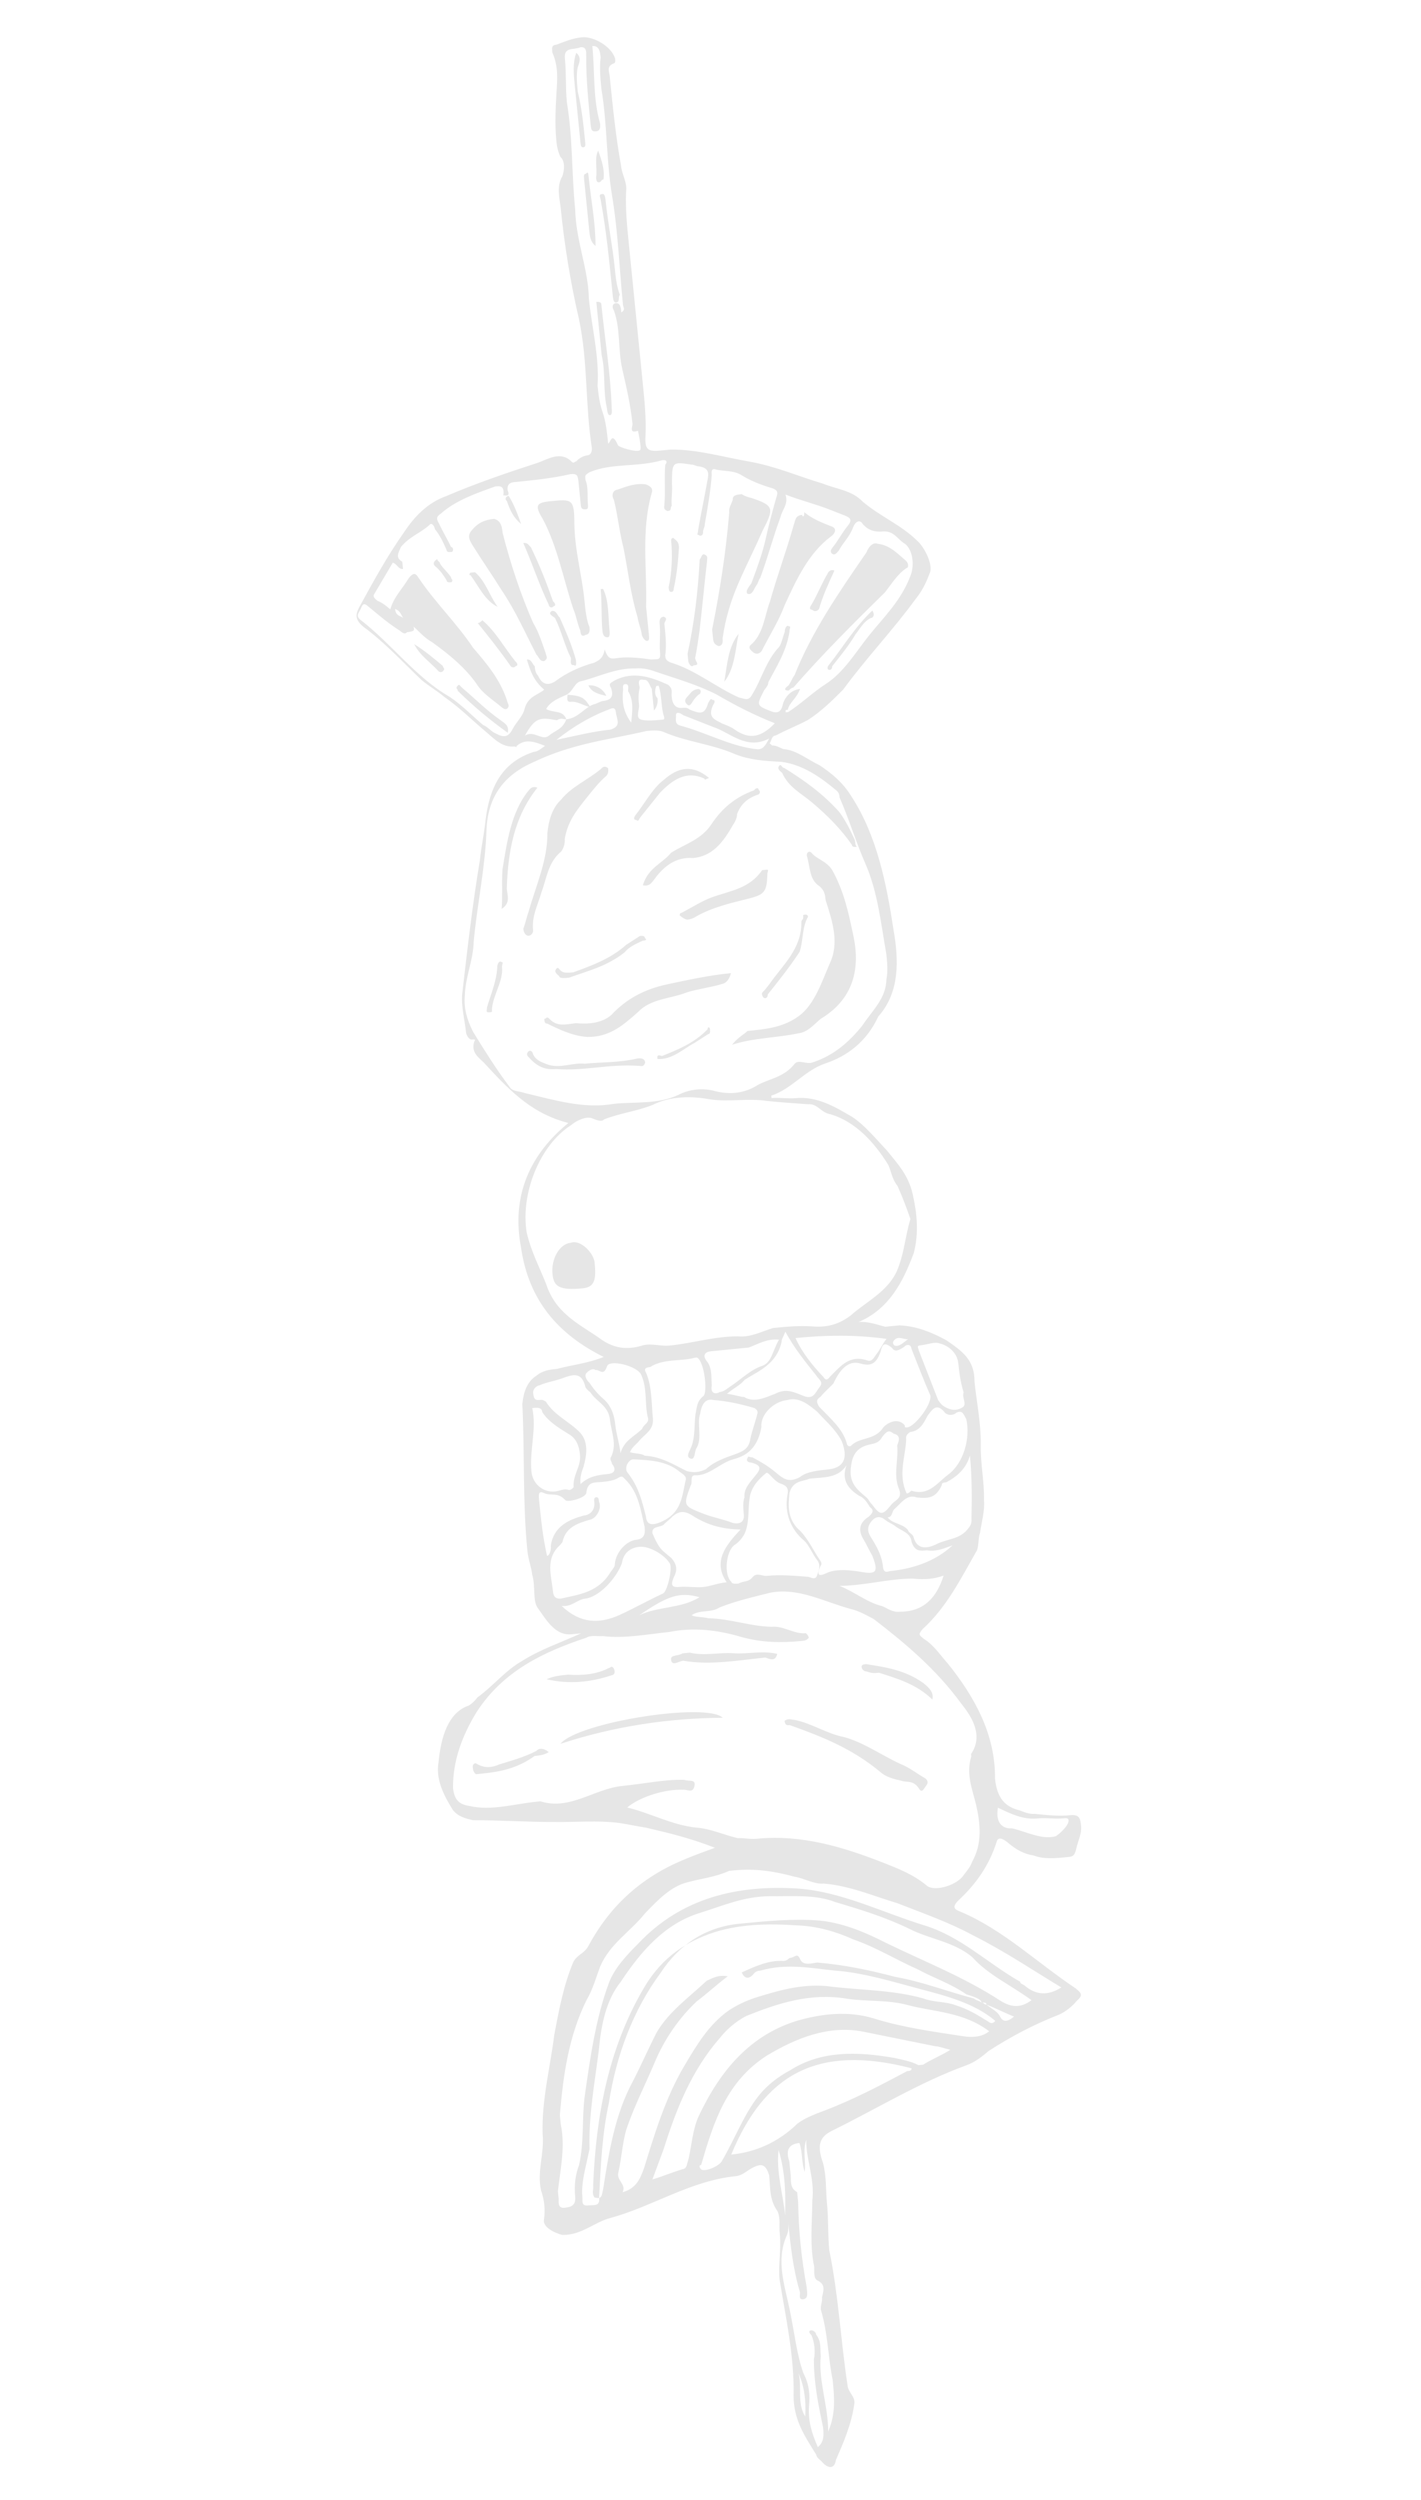 <svg width="108" height="190" viewBox="0 0 108 190" fill="none" xmlns="http://www.w3.org/2000/svg">
<g opacity="0.1">
<path d="M65.251 100.472C67.517 99.504 68.593 97.538 69.453 95.221C69.845 93.694 69.698 92.221 69.371 90.764C69.044 89.308 68.232 88.458 67.401 87.424C66.589 86.574 65.759 85.54 64.785 84.892C63.433 84.095 62.081 83.298 60.461 83.457C59.921 83.511 59.182 83.397 58.642 83.451L58.624 83.266C60.207 82.738 61.158 81.342 62.742 80.814C64.325 80.286 65.853 79.206 66.749 77.257C68.383 75.422 68.324 73.009 67.905 70.632C67.375 67.15 66.647 63.501 64.714 60.529C64.064 59.477 63.27 58.811 62.297 58.163C61.341 57.699 60.548 57.033 59.629 56.938C59.449 56.955 59.052 56.623 58.692 56.658L58.494 56.492C58.656 56.289 58.619 55.921 58.979 55.886C59.842 55.428 60.544 55.173 61.407 54.716C62.432 54.057 63.258 53.231 64.085 52.406C65.844 50 67.82 47.945 69.579 45.54C70.064 44.934 70.369 44.346 70.655 43.573C70.96 42.985 70.273 41.565 69.678 41.065C68.469 39.882 66.955 39.287 65.566 38.122C64.754 37.272 63.656 37.194 62.52 36.748C60.647 36.188 58.935 35.427 56.899 35.07C54.864 34.712 52.99 34.153 50.992 34.164C50.812 34.181 50.452 34.217 50.272 34.235C49.192 34.341 48.993 34.175 49.063 33.051C49.114 31.744 48.985 30.455 48.856 29.165C48.507 25.665 48.157 22.165 47.789 18.481C47.66 17.192 47.531 15.902 47.583 14.595C47.689 13.84 47.274 13.323 47.2 12.586C46.799 10.393 46.56 7.999 46.339 5.788C46.303 5.42 46.086 5.069 46.607 4.832C46.787 4.814 46.769 4.63 46.751 4.445C46.478 3.542 45.126 2.745 44.226 2.834C43.506 2.905 42.985 3.142 42.283 3.397C41.923 3.433 41.941 3.617 41.978 3.986C42.449 5.055 42.361 5.994 42.291 7.117C42.221 8.24 42.17 9.547 42.281 10.653C42.318 11.021 42.354 11.389 42.59 11.924C42.986 12.257 42.88 13.012 42.737 13.398C42.27 14.188 42.542 15.091 42.616 15.828C42.892 18.592 43.367 21.521 44.002 24.249C44.694 27.529 44.467 30.714 44.978 34.012C45.015 34.381 44.853 34.583 44.673 34.6C44.313 34.636 43.971 34.855 43.81 35.057C43.63 35.075 43.648 35.259 43.45 35.093C42.638 34.243 41.613 34.902 40.911 35.157C38.446 35.958 36.161 36.741 33.895 37.709C32.492 38.219 31.504 39.247 30.714 40.441C29.44 42.24 28.364 44.207 27.288 46.173C26.983 46.761 27.02 47.13 27.615 47.629C29.184 48.777 30.609 50.31 32.017 51.66C32.612 52.159 33.189 52.474 33.784 52.974C34.956 53.789 35.768 54.639 36.959 55.638C37.554 56.137 38.167 56.821 39.067 56.732C39.247 56.714 39.266 56.898 39.247 56.714C39.912 56.09 40.669 56.388 41.426 56.685C41.084 56.905 40.923 57.107 40.563 57.142C38.098 57.944 37.202 59.892 36.901 62.34C36.813 63.279 36.563 64.42 36.475 65.359C35.907 68.763 35.518 72.15 35.129 75.537C35.041 76.475 35.331 77.563 35.423 78.484C35.442 78.668 35.659 79.019 35.839 79.001C36.019 78.983 36.199 78.966 36.037 79.168C35.769 80.124 36.526 80.422 36.941 80.939C38.98 83.156 40.586 84.672 43.198 85.345C40.341 87.673 38.835 90.798 39.6 94.815C40.185 98.85 42.441 101.418 45.883 103.125C44.66 103.617 43.4 103.742 42.339 104.032C41.798 104.085 41.258 104.139 40.755 104.56C40.072 105 39.786 105.772 39.698 106.711C39.886 110.413 39.714 114.15 40.082 117.835C40.155 118.571 40.391 119.106 40.446 119.659C40.718 120.562 40.468 121.703 40.883 122.22C41.515 123.088 42.184 124.324 43.444 124.2C43.624 124.182 43.804 124.165 44.164 124.129C42.599 124.841 41.016 125.37 39.65 126.248C38.445 126.925 37.475 128.137 36.289 128.998C36.127 129.2 35.966 129.402 35.624 129.621C34.041 130.15 33.505 132.063 33.329 133.94C33.097 135.265 33.766 136.501 34.417 137.554C34.832 138.071 35.391 138.202 35.949 138.333C37.947 138.322 40.144 138.477 42.143 138.466C43.781 138.491 45.401 138.331 47.058 138.54C47.797 138.653 48.355 138.784 49.093 138.897C50.769 139.29 52.444 139.683 54.336 140.427C52.933 140.937 51.53 141.448 50.325 142.125C47.915 143.478 46.101 145.331 44.72 147.886C44.415 148.474 43.875 148.527 43.57 149.115C42.836 150.862 42.48 152.757 42.124 154.653C41.823 157.1 41.162 159.584 41.24 162.181C41.387 163.654 40.796 165.015 41.123 166.471C41.377 167.19 41.45 167.927 41.344 168.681C41.219 169.252 42.174 169.716 42.733 169.847C44.191 169.889 45.179 168.861 46.421 168.553C49.606 167.681 52.5 165.722 55.921 165.384C56.461 165.331 56.784 164.927 57.305 164.69C57.827 164.452 58.187 164.417 58.459 165.32C58.551 166.241 58.463 167.18 59.095 168.048C59.33 168.583 59.206 169.153 59.261 169.706C59.39 170.995 59.14 172.136 59.25 173.241C59.725 176.171 60.379 179.083 60.314 182.066C60.318 183.926 61.167 185.144 62.034 186.547C62.052 186.731 62.251 186.898 62.449 187.064C62.864 187.581 63.423 187.712 63.529 186.958C64.12 185.597 64.712 184.237 64.924 182.728C65.049 182.157 64.472 181.842 64.417 181.289C63.888 177.807 63.736 174.474 63.027 171.009C62.916 169.904 62.967 168.597 62.857 167.491C62.746 166.386 62.834 165.447 62.544 164.36C62.037 162.921 62.342 162.333 63.385 161.858C66.676 160.232 69.931 158.237 73.439 156.961C74.141 156.706 74.644 156.284 75.147 155.863C76.855 154.764 78.582 153.85 80.507 153.102C81.028 152.865 81.531 152.443 81.855 152.039C82.358 151.617 82.159 151.451 81.763 151.118C78.841 149.173 76.225 146.641 73 145.285C72.621 145.136 72.243 144.987 72.908 144.364C74.237 143.116 75.189 141.72 75.743 139.992C75.868 139.421 76.463 139.921 76.661 140.087C77.257 140.586 77.833 140.902 78.572 141.015C79.329 141.312 80.229 141.224 81.129 141.135C81.489 141.099 81.669 141.082 81.794 140.511C81.918 139.941 82.223 139.353 82.168 138.8C82.113 138.248 82.076 137.879 81.356 137.95C80.456 138.039 79.537 137.943 78.619 137.848C78.259 137.883 77.881 137.735 77.502 137.586C76.385 137.324 75.772 136.64 75.624 135.167C75.653 131.815 74.099 128.992 72.023 126.406C71.409 125.723 70.975 125.021 70.2 124.54C69.803 124.207 69.803 124.207 70.126 123.803C71.959 122.134 73.017 119.983 74.255 117.815C74.398 117.429 74.343 116.876 74.486 116.49C74.592 115.735 74.86 114.779 74.787 114.042C74.819 112.551 74.51 111.279 74.543 109.787C74.558 108.112 74.212 106.472 74.065 104.998C74.079 103.322 73.106 102.674 71.933 101.86C70.78 101.229 69.645 100.783 68.366 100.723C68.006 100.758 67.646 100.794 67.286 100.829C66.728 100.698 65.971 100.401 65.251 100.472ZM74.599 152.196C74.4 152.03 74.221 152.047 74.022 151.881C71.968 151.339 70.076 150.595 68.041 150.238C65.987 149.696 64.132 149.321 62.115 149.148C61.755 149.183 61.053 149.438 60.818 148.904C60.583 148.369 60.44 148.755 60.08 148.79C59.9 148.808 59.918 148.992 59.558 149.028C58.46 148.95 57.416 149.425 56.373 149.9C56.608 150.435 56.968 150.399 57.292 149.995C57.453 149.793 57.633 149.775 57.813 149.758C59.757 149.194 61.612 149.569 63.449 149.76C65.646 149.916 67.898 150.624 69.951 151.166C72.005 151.708 74.059 152.249 75.646 153.581C75.485 153.783 75.305 153.801 75.106 153.634C74.331 153.153 73.556 152.671 72.619 152.391C71.862 152.094 70.962 152.182 70.205 151.885C67.773 151.194 65.234 151.259 62.839 150.937C60.822 150.763 59.059 151.309 57.296 151.855C56.594 152.11 56.072 152.348 55.389 152.787C53.861 153.868 52.928 155.448 51.995 157.028C50.596 159.398 49.774 162.084 48.951 164.769C48.665 165.541 48.379 166.314 47.317 166.604C47.622 166.016 46.865 165.719 46.99 165.148C47.239 164.008 47.309 162.885 47.577 161.928C48.131 160.199 49.046 158.435 49.78 156.688C50.515 154.942 51.627 153.344 52.957 152.097C53.802 151.455 54.467 150.832 55.312 150.19C54.573 150.077 54.231 150.297 53.71 150.534C52.38 151.781 50.852 152.862 49.919 154.442C49.31 155.619 48.718 156.979 48.109 158.155C46.728 160.71 46.284 163.544 45.84 166.378C45.715 166.948 45.734 167.133 45.175 167.002C44.958 166.651 45.12 166.449 45.083 166.08C45.288 160.852 46.231 155.736 48.868 151.197C50.106 149.029 51.795 147.746 53.9 146.981C56.005 146.215 58.364 146.169 60.561 146.325C62.019 146.367 63.514 146.778 64.848 147.39C66.542 147.967 68.092 148.931 69.804 149.692C70.958 150.323 72.273 150.751 73.445 151.566C74.382 151.845 74.581 152.012 74.599 152.196C74.779 152.178 74.959 152.161 74.977 152.345C75.734 152.642 76.311 152.957 77.068 153.255C76.565 153.676 76.205 153.712 75.969 153.177C75.753 152.826 75.374 152.678 74.977 152.345C74.797 152.362 74.779 152.178 74.599 152.196ZM71.72 119.739C71.72 119.739 71.9 119.721 71.72 119.739C71.9 119.721 71.9 119.721 71.72 119.739C71.166 121.468 70.178 122.495 68.359 122.489C67.819 122.542 67.422 122.209 67.044 122.06C65.927 121.798 64.935 120.966 63.8 120.52C65.618 120.526 67.561 119.963 69.38 119.97C70.298 120.065 71.019 119.994 71.72 119.739ZM43.042 54.666C42.756 55.438 42.216 55.491 41.712 55.913C41.209 56.335 40.577 55.467 39.894 55.906C40.665 54.528 41.025 54.493 42.322 54.737C42.664 54.517 42.862 54.684 43.042 54.666C42.788 53.947 42.087 54.202 41.51 53.887C41.815 53.299 42.516 53.044 43.038 52.806C43.56 52.569 43.666 51.814 44.206 51.761C45.448 51.452 46.833 50.758 48.291 50.8C48.831 50.747 49.389 50.878 49.768 51.027C51.462 51.604 52.957 52.014 54.489 52.794C55.841 53.59 57.373 54.37 58.887 54.965C57.899 55.992 57.017 56.265 55.845 55.45C55.647 55.284 55.268 55.135 54.89 54.986C54.313 54.671 53.755 54.54 54.203 53.566C54.364 53.364 54.346 53.18 54.166 53.197C53.967 53.031 53.986 53.215 53.824 53.417C53.556 54.374 53.178 54.225 52.421 53.928C52.222 53.761 52.042 53.779 51.862 53.797C51.322 53.85 51.106 53.499 51.05 52.947C51.014 52.578 51.175 52.376 50.778 52.043C49.445 51.431 48.129 51.002 46.745 51.697C46.403 51.916 46.223 51.934 46.44 52.285C46.693 53.004 46.352 53.224 45.812 53.277C45.632 53.294 45.29 53.514 45.11 53.532C44.408 53.787 43.942 54.577 43.042 54.666ZM31.432 47.625C31.829 47.958 32.244 48.475 32.821 48.79C34.191 49.771 35.382 50.77 36.23 51.989C36.664 52.69 37.439 53.172 38.035 53.671C38.233 53.838 38.431 54.004 38.593 53.802C38.755 53.6 38.556 53.434 38.538 53.25C38.012 51.627 36.983 50.426 35.954 49.225C34.672 47.306 33.066 45.79 31.784 43.87C31.567 43.519 31.387 43.537 31.064 43.941C30.597 44.731 29.933 45.354 29.664 46.311C29.268 45.978 29.069 45.812 28.691 45.663C28.492 45.496 28.294 45.33 28.456 45.128C28.922 44.338 29.388 43.548 29.855 42.758C30.233 42.906 30.27 43.275 30.63 43.239C30.612 43.055 30.593 42.871 30.575 42.687C29.998 42.371 30.321 41.968 30.464 41.581C31.111 40.774 31.992 40.501 32.657 39.877C32.819 39.675 33.036 40.026 33.054 40.21C33.469 40.727 33.705 41.262 33.94 41.797C33.958 41.981 34.138 41.964 34.318 41.946C34.498 41.928 34.461 41.56 34.281 41.577C34.046 41.042 33.613 40.341 33.377 39.806C33.161 39.456 33.142 39.271 33.484 39.052C34.652 38.006 36.235 37.478 37.638 36.968C37.998 36.932 38.358 36.897 38.252 37.651C38.432 37.634 38.81 37.782 38.575 37.248C38.538 36.879 38.7 36.677 39.06 36.642C40.5 36.5 41.94 36.358 43.362 36.032C43.902 35.978 43.92 36.163 43.975 36.715C44.031 37.268 44.086 37.821 44.141 38.373C44.16 38.557 44.178 38.742 44.538 38.706C44.718 38.688 44.7 38.504 44.681 38.32C44.626 37.767 44.732 37.013 44.497 36.478C44.46 36.109 44.46 36.109 44.802 35.89C46.547 35.16 48.402 35.535 50.345 34.971C50.705 34.936 50.724 35.12 50.562 35.322C50.474 36.261 50.585 37.366 50.497 38.305C50.515 38.489 50.353 38.691 50.732 38.84C51.092 38.804 50.893 38.638 51.055 38.436C51 37.883 51.125 37.313 51.069 36.76C51.084 35.085 51.084 35.085 52.561 35.311C52.741 35.293 52.939 35.46 53.119 35.442C53.858 35.555 53.894 35.924 53.77 36.494C53.538 37.819 53.289 38.96 53.058 40.285C53.076 40.469 52.914 40.671 53.094 40.653C53.293 40.82 53.454 40.618 53.436 40.434C53.418 40.249 53.579 40.047 53.561 39.863C53.792 38.538 54.023 37.213 54.093 36.09C54.074 35.906 54.038 35.538 54.416 35.686C54.974 35.817 55.694 35.746 56.271 36.062C57.047 36.543 57.803 36.841 58.74 37.12C59.119 37.269 59.137 37.453 58.994 37.84C58.726 38.796 58.458 39.753 58.208 40.893C57.959 42.034 57.529 43.193 57.099 44.351C56.938 44.553 56.615 44.957 56.813 45.123C57.191 45.272 57.316 44.702 57.478 44.5C57.639 44.298 57.621 44.114 57.783 43.912C58.355 42.367 58.748 40.84 59.321 39.295C59.446 38.725 59.949 38.303 59.696 37.584C60.831 38.031 61.948 38.293 63.083 38.739C63.461 38.888 63.84 39.036 64.218 39.185C64.597 39.334 64.795 39.5 64.472 39.904C63.987 40.51 63.682 41.098 63.359 41.502C63.197 41.704 63.036 41.906 63.234 42.072C63.432 42.239 63.594 42.037 63.756 41.835C64.061 41.247 64.564 40.825 64.85 40.053C64.993 39.667 65.335 39.447 65.552 39.798C65.967 40.315 66.525 40.446 67.066 40.393C67.966 40.304 68.219 41.023 68.796 41.338C69.391 41.838 69.502 42.943 69.215 43.715C68.499 45.646 67.169 46.893 66.038 48.307C65.069 49.519 64.136 51.099 62.769 51.977C61.745 52.637 60.918 53.462 59.893 54.121L59.713 54.139C59.695 53.955 59.695 53.955 59.875 53.937C60 53.367 60.521 53.129 60.808 52.357C60.088 52.428 59.603 53.034 59.478 53.604C59.353 54.175 58.993 54.21 58.615 54.061C57.48 53.615 57.48 53.615 58.089 52.439C58.251 52.237 58.412 52.035 58.394 51.851C59.004 50.674 59.793 49.48 60.006 47.971C59.988 47.787 60.149 47.585 59.969 47.603C59.771 47.436 59.628 47.822 59.646 48.007C59.503 48.393 59.378 48.963 59.216 49.165C58.228 50.193 57.836 51.72 57.208 52.712C56.903 53.3 56.704 53.133 56.146 53.002C54.434 52.241 52.846 50.909 50.973 50.35C50.594 50.201 50.576 50.017 50.557 49.833C50.664 49.078 50.59 48.341 50.498 47.42C50.48 47.236 50.822 47.016 50.443 46.867C50.083 46.903 50.12 47.271 50.138 47.456C50.212 48.192 50.105 48.947 50.161 49.5C50.234 50.236 50.036 50.07 49.496 50.123C48.757 50.01 47.839 49.914 47.119 49.986C46.579 50.039 46.237 50.258 45.965 49.355C45.84 49.925 45.679 50.127 45.157 50.365C44.096 50.656 43.052 51.13 42.208 51.772C41.524 52.211 41.127 51.878 40.892 51.343C40.694 51.177 40.657 50.808 40.639 50.624C40.44 50.458 40.403 50.089 40.043 50.125C40.315 51.028 40.569 51.747 41.363 52.413C40.859 52.835 40.139 52.906 39.871 53.862C39.747 54.433 39.243 54.854 38.939 55.442C38.634 56.031 38.274 56.066 37.697 55.751C37.319 55.602 37.102 55.251 36.723 55.103C35.93 54.437 35.118 53.587 34.144 52.938C31.638 51.511 29.742 48.908 27.38 47.094C26.983 46.761 27.324 46.542 27.468 46.155C27.611 45.769 27.809 45.936 28.008 46.102C28.801 46.768 29.595 47.434 30.37 47.916C30.569 48.082 30.767 48.249 30.928 48.047C31.649 47.976 31.45 47.809 31.432 47.625C31.432 47.625 31.252 47.643 31.432 47.625C31.413 47.441 31.432 47.625 31.432 47.625ZM49.13 55.554C49.489 55.519 50.03 55.465 50.408 55.614C52.12 56.376 54.137 56.549 55.849 57.31C56.984 57.756 58.083 57.834 59.361 57.894C61.018 58.103 62.389 59.084 63.579 60.083C63.778 60.249 63.796 60.434 63.814 60.618C64.52 62.222 65.064 64.029 65.77 65.634C66.71 67.773 66.95 70.168 67.369 72.545C67.424 73.098 67.498 73.835 67.373 74.405C67.34 75.897 66.334 76.74 65.544 77.934C64.575 79.145 63.407 80.191 61.823 80.719C61.302 80.956 60.706 80.457 60.383 80.861C59.575 81.871 58.495 81.977 57.632 82.434C56.607 83.093 55.527 83.2 54.41 82.938C53.473 82.658 52.393 82.764 51.53 83.222C49.965 83.934 48.308 83.725 46.688 83.885C44.366 84.3 42.114 83.591 39.88 83.067C39.502 82.919 38.962 82.972 38.745 82.621C37.698 81.236 36.831 79.834 35.964 78.431C35.511 77.545 35.239 76.642 35.327 75.703C35.36 74.212 35.97 73.035 36.003 71.544C36.267 68.728 36.891 65.876 36.975 63.077C37.077 60.462 38.37 58.847 40.636 57.879C43.586 56.472 46.466 56.189 49.13 55.554ZM52.57 122.743C53.253 122.303 54.01 122.601 54.693 122.161C55.916 121.669 57.338 121.343 58.579 121.034C60.721 120.637 62.65 121.749 64.704 122.291C65.262 122.422 65.839 122.737 66.416 123.052C68.778 124.866 71.159 126.863 73.055 129.467C73.886 130.501 74.753 131.904 73.802 133.3L73.82 133.484C73.409 134.827 73.88 135.897 74.188 137.168C74.516 138.624 74.663 140.098 73.892 141.476C73.748 141.862 73.587 142.064 73.264 142.468C72.797 143.258 71.034 143.804 70.439 143.305C69.447 142.472 68.311 142.026 67.176 141.58C64.149 140.39 60.96 139.402 57.54 139.739C57 139.793 56.441 139.662 56.081 139.697C54.964 139.435 54.009 138.971 52.91 138.893C51.074 138.702 49.343 137.757 47.668 137.364C48.674 136.52 50.618 135.957 51.896 136.017C52.256 135.981 52.653 136.314 52.778 135.744C52.903 135.174 52.381 135.411 52.002 135.262C50.544 135.22 48.942 135.564 47.322 135.724C45.162 135.936 43.329 137.605 41.077 136.897C40.897 136.915 40.897 136.915 40.717 136.933C39.097 137.092 37.334 137.638 35.658 137.245C34.92 137.132 34.523 136.799 34.431 135.878C34.409 133.834 35.125 131.903 36.219 130.121C38.265 126.943 41.395 125.518 44.561 124.462C44.903 124.242 45.461 124.373 45.821 124.338C47.478 124.547 49.26 124.185 50.88 124.025C52.662 123.664 54.498 123.855 56.372 124.414C57.867 124.825 59.326 124.867 60.946 124.707C61.126 124.69 61.306 124.672 61.468 124.47C61.449 124.286 61.251 124.119 61.251 124.119C60.351 124.208 59.557 123.542 58.657 123.631C57.019 123.606 55.505 123.011 53.866 122.987C53.308 122.856 52.768 122.909 52.57 122.743ZM69.195 92.642C68.784 93.985 68.733 95.292 68.141 96.653C67.388 98.215 65.824 98.927 64.656 99.972C63.811 100.614 62.929 100.887 61.831 100.809C60.732 100.731 59.832 100.82 58.752 100.926C57.87 101.199 57.007 101.656 56.089 101.561C54.27 101.554 52.687 102.082 50.887 102.26C50.167 102.331 49.41 102.033 48.708 102.288C47.647 102.579 46.728 102.483 45.755 101.835C44.186 100.688 42.294 99.944 41.514 97.603C41.026 96.349 40.357 95.112 40.029 93.656C39.555 90.727 41.005 87.049 43.397 85.511C43.9 85.09 44.602 84.835 44.98 84.983C45.358 85.132 45.737 85.281 45.898 85.079C47.122 84.586 48.382 84.462 49.605 83.969C50.99 83.275 52.628 83.299 53.925 83.543C55.402 83.77 56.824 83.444 58.301 83.67C59.219 83.766 60.318 83.844 61.416 83.921C62.136 83.85 62.39 84.57 63.128 84.683C65.002 85.242 66.427 86.776 67.512 88.529C67.747 89.064 67.802 89.617 68.217 90.134C68.688 91.204 68.941 91.923 69.195 92.642ZM78.397 152.008C77.553 152.649 76.814 152.536 76.039 152.054C73.317 150.276 70.289 149.086 67.423 147.694C65.891 146.915 64.179 146.154 62.342 145.963C60.325 145.79 58.165 146.003 56.185 146.198C53.665 146.446 51.615 147.764 50.198 149.95C48.115 152.76 46.826 156.235 46.276 159.824C45.777 162.106 45.656 164.536 45.535 166.966C45.609 167.703 45.23 167.554 44.69 167.607C44.15 167.661 44.294 167.274 44.257 166.906C44.202 166.353 44.308 165.599 44.433 165.028C44.558 164.458 44.682 163.888 44.807 163.317C44.73 160.721 45.21 158.255 45.511 155.807C45.687 153.929 46.043 152.034 47.174 150.62C48.754 148.232 50.55 146.195 53.195 145.376C54.958 144.83 56.523 144.118 58.521 144.107C60.16 144.132 61.96 143.954 63.474 144.549C65.347 145.109 67.221 145.668 69.131 146.596C70.663 147.375 72.5 147.566 73.889 148.731C75.117 150.099 76.829 150.86 78.397 152.008ZM80.664 151.04C79.639 151.699 78.721 151.604 77.927 150.938C77.729 150.771 77.549 150.789 77.53 150.605C75.025 149.178 73.004 147.144 70.193 146.305C67.004 145.317 63.94 143.759 60.645 143.526C56.071 143.233 51.806 144.211 48.518 147.697C47.692 148.523 46.704 149.55 46.274 150.709C45.272 153.412 44.846 156.43 44.421 159.449C44.226 161.142 44.392 162.8 44.018 164.511C43.731 165.284 43.625 166.038 43.717 166.959C43.79 167.696 43.25 167.749 42.89 167.785C42.35 167.838 42.475 167.268 42.457 167.083C42.438 166.899 42.42 166.715 42.401 166.531C42.596 164.837 42.97 163.126 42.625 161.486C42.606 161.302 42.569 160.933 42.551 160.749C42.797 157.749 43.222 154.73 44.585 151.992C45.051 151.202 45.319 150.245 45.605 149.473C46.34 147.726 47.886 146.83 49.018 145.416C50.006 144.388 50.994 143.361 52.235 143.052C53.297 142.762 54.377 142.655 55.42 142.18C55.6 142.163 55.6 142.163 55.78 142.145C57.4 141.985 58.877 142.212 60.373 142.623C61.111 142.736 61.886 143.217 62.606 143.146C64.623 143.32 66.335 144.081 68.209 144.641C70.101 145.384 72.173 146.11 73.904 147.056C76.391 148.299 78.537 149.762 80.664 151.04ZM46.22 33.704C46.146 32.967 46.054 32.046 45.8 31.327C45.547 30.608 45.473 29.871 45.418 29.318C45.557 27.072 44.976 24.897 44.755 22.686C44.715 20.458 43.774 18.319 43.714 15.906C43.438 13.143 43.541 10.528 43.085 7.783C42.974 6.678 43.044 5.555 42.934 4.449C42.842 3.528 43.598 3.826 44.12 3.588C44.66 3.535 44.535 4.106 44.554 4.29C44.539 5.965 44.723 7.808 44.889 9.466C44.926 9.834 44.944 10.018 45.304 9.983C45.664 9.947 45.627 9.579 45.609 9.395C45.046 7.404 45.222 5.526 45.02 3.5C45.56 3.447 45.615 3.999 45.652 4.368C45.546 5.122 45.638 6.043 45.711 6.78C46.167 9.526 46.065 12.14 46.521 14.885C46.977 17.631 47.073 20.412 47.349 23.175C47.367 23.359 47.566 23.526 47.224 23.745C47.188 23.377 47.151 23.009 46.791 23.044C46.611 23.062 46.449 23.264 46.666 23.614C47.173 25.053 46.96 26.562 47.288 28.018C47.615 29.474 47.924 30.745 48.071 32.219C48.089 32.403 47.784 32.992 48.486 32.736C48.486 32.736 48.813 34.192 48.633 34.21C48.472 34.412 46.976 34.001 46.958 33.817C46.488 32.747 46.4 33.686 46.22 33.704ZM49.583 165.637C49.87 164.865 50.156 164.092 50.443 163.32C51.408 160.248 52.572 157.343 54.692 154.902C55.176 154.296 55.841 153.673 56.705 153.215C59.151 152.23 61.616 151.429 64.39 151.9C65.867 152.126 67.487 151.967 68.982 152.378C71.036 152.919 73.214 152.891 75.18 154.371C74.677 154.793 73.957 154.864 73.218 154.75C71.003 154.411 68.608 154.089 66.355 153.38C64.482 152.821 62.502 153.016 60.558 153.58C57.032 154.671 54.751 157.315 53.102 160.826C52.654 161.8 52.584 162.923 52.335 164.064C52.192 164.45 52.228 164.818 51.868 164.854C50.987 165.127 50.465 165.364 49.583 165.637ZM59.844 106.399C60.726 106.127 61.52 106.792 62.115 107.292C62.728 107.975 63.522 108.641 63.974 109.527C64.463 110.781 64.176 111.553 62.916 111.677C62.196 111.748 61.296 111.837 60.793 112.259C59.93 112.716 59.533 112.383 58.938 111.884C58.343 111.384 57.766 111.069 57.189 110.754C57.009 110.771 56.81 110.605 56.829 110.789C56.667 110.991 56.866 111.158 57.046 111.14C58.163 111.402 57.659 111.824 57.175 112.429C56.851 112.833 56.528 113.237 56.583 113.79C56.44 114.176 56.495 114.729 56.532 115.097C56.587 115.65 56.246 115.869 55.687 115.738C54.93 115.441 54.192 115.328 53.435 115.03C51.921 114.435 51.921 114.435 52.494 112.891C52.656 112.689 52.421 112.154 52.781 112.118C53.879 112.196 54.687 111.186 55.749 110.896C56.99 110.587 57.637 109.779 57.868 108.454C57.776 107.533 58.764 106.506 59.844 106.399ZM47.88 110.369C48.023 109.983 48.364 109.763 48.526 109.561C49.011 108.955 49.712 108.7 49.62 107.779C49.51 106.674 49.561 105.367 49.091 104.297C48.874 103.946 49.234 103.911 49.414 103.893C50.439 103.234 51.736 103.478 52.797 103.187L52.977 103.17C53.554 103.485 53.794 105.88 53.452 106.099C52.949 106.521 52.985 106.889 52.861 107.46C52.754 108.214 52.846 109.135 52.56 109.908C52.417 110.294 52.093 110.698 52.472 110.847C52.85 110.995 52.777 110.258 52.938 110.057C53.405 109.266 52.934 108.197 53.221 107.424C53.327 106.67 53.65 106.266 54.209 106.397C55.307 106.475 56.424 106.737 57.361 107.016C57.559 107.183 57.559 107.183 57.578 107.367C57.453 107.937 57.166 108.71 57.042 109.28C56.935 110.035 56.594 110.254 55.892 110.51C55.19 110.765 54.309 111.038 53.644 111.661C53.122 111.899 52.762 111.934 52.204 111.803C51.249 111.339 50.275 110.691 48.996 110.631C48.798 110.465 48.438 110.5 47.88 110.369ZM41.577 118.245C41.25 116.789 41.121 115.5 40.974 114.026C40.937 113.658 40.9 113.289 41.279 113.438C41.855 113.753 42.359 113.332 42.972 114.015C43.171 114.182 44.412 113.873 44.556 113.487C44.644 112.548 45.202 112.679 45.742 112.626C46.102 112.591 46.642 112.537 46.984 112.318C47.325 112.098 47.344 112.282 47.542 112.449C48.553 113.465 48.681 114.755 48.99 116.026C49.027 116.395 49.082 116.947 48.362 117.018C47.642 117.089 46.816 117.915 46.728 118.854C46.746 119.038 46.584 119.24 46.423 119.442C45.49 121.022 44.05 121.164 42.628 121.49C42.268 121.526 42.07 121.359 42.033 120.991C41.904 119.701 41.415 118.447 42.583 117.402C42.583 117.402 42.583 117.402 42.745 117.2C42.995 116.059 43.876 115.786 44.758 115.513C45.298 115.46 45.764 114.67 45.529 114.135C45.511 113.951 45.492 113.767 45.312 113.785C45.132 113.802 45.151 113.986 45.169 114.171C45.224 114.723 44.901 115.127 44.361 115.18C43.299 115.471 42.076 115.964 41.863 117.473C41.9 117.841 41.757 118.227 41.577 118.245ZM72.23 155.778C71.547 156.217 70.845 156.472 70.162 156.912C69.982 156.93 69.802 156.947 69.802 156.947C69.225 156.632 68.487 156.519 67.928 156.388C65.154 155.917 62.418 155.815 60.026 157.353C59.163 157.81 58.318 158.451 57.672 159.259C56.541 160.673 55.825 162.604 54.892 164.184C54.748 164.57 53.705 165.045 53.327 164.896C53.128 164.73 53.11 164.545 53.29 164.528C54.237 161.272 55.203 158.2 58.277 156.223C60.507 154.887 62.954 153.902 65.547 154.39C67.403 154.765 69.258 155.141 71.113 155.516C71.293 155.498 71.672 155.647 72.23 155.778ZM70.718 106.072C70.792 106.809 69.499 108.424 68.959 108.478C68.779 108.495 68.779 108.495 68.761 108.311C68.147 107.627 67.302 108.269 67.141 108.471C66.513 109.463 65.396 109.201 64.731 109.824C64.569 110.026 64.371 109.86 64.352 109.676C64.062 108.588 63.07 107.756 62.258 106.906C62.041 106.555 62.023 106.371 62.364 106.151C62.688 105.747 63.191 105.326 63.352 105.124C63.8 104.149 64.447 103.342 65.384 103.621C66.32 103.901 66.644 103.497 66.93 102.725C67.055 102.154 67.216 101.952 67.812 102.452C68.028 102.802 68.37 102.583 68.712 102.363C68.873 102.161 69.233 102.126 69.27 102.494C69.759 103.748 70.248 105.002 70.718 106.072ZM55.575 163.744C58.065 157.732 62.002 155.298 69.28 157.185C69.299 157.369 69.119 157.387 68.939 157.404C67.212 158.319 65.486 159.233 63.741 159.963C62.698 160.438 61.456 160.746 60.611 161.388C59.12 162.837 57.375 163.567 55.575 163.744ZM61.28 162.624C61.247 164.115 61.934 165.536 61.74 167.229C61.726 168.905 61.531 170.598 61.877 172.238C61.914 172.607 61.789 173.177 62.167 173.326C62.744 173.641 62.601 174.027 62.476 174.598C62.513 174.966 62.351 175.168 62.388 175.537C62.932 177.343 62.936 179.203 63.282 180.843C63.411 182.133 63.539 183.422 62.948 184.783C62.926 182.739 62.202 180.95 62.378 179.072C62.323 178.519 62.447 177.949 62.032 177.432C62.014 177.248 61.815 177.081 61.635 177.099C61.455 177.117 61.474 177.301 61.672 177.467C61.907 178.002 61.981 178.739 61.856 179.31C61.86 181.169 62.206 182.81 62.551 184.45C62.607 185.002 62.662 185.555 62.159 185.977C61.688 184.907 61.416 184.004 61.486 182.881C61.574 181.942 61.5 181.205 61.048 180.319C60.541 178.881 60.375 177.223 60.03 175.583C59.666 173.759 58.923 171.785 59.819 169.837C59.962 169.451 59.926 169.082 59.889 168.714C60.073 170.556 60.257 172.398 60.801 174.205C60.819 174.389 60.676 174.775 61.036 174.74C61.396 174.704 61.359 174.336 61.341 174.152C61.322 173.967 61.304 173.783 61.304 173.783C60.903 171.59 60.701 169.564 60.66 167.336C60.642 167.151 60.586 166.599 60.586 166.599C60.01 166.284 60.134 165.713 60.098 165.345C60.061 164.976 60.024 164.608 59.987 164.24C59.733 163.52 59.858 162.95 60.758 162.861C61.012 163.58 60.906 164.335 61.159 165.054C61.266 164.3 60.994 163.396 61.28 162.624ZM64.338 111.351C63.908 112.51 64.522 113.193 65.297 113.675C65.676 113.824 65.892 114.175 66.109 114.525C66.308 114.692 66.506 114.858 66.003 115.28C65.32 115.719 65.195 116.29 65.629 116.991C65.845 117.342 66.081 117.877 66.297 118.227C66.786 119.481 66.625 119.683 65.328 119.439C64.589 119.326 63.671 119.23 62.969 119.485C62.448 119.723 61.926 119.96 62.374 118.986C62.536 118.784 62.337 118.618 62.12 118.267C61.687 117.565 61.235 116.68 60.639 116.18C59.828 115.33 59.915 114.392 60.003 113.453C60.271 112.496 61.01 112.609 61.532 112.372C62.612 112.266 63.71 112.343 64.338 111.351ZM56.147 120.344C55.967 120.361 55.607 120.397 55.589 120.213C54.994 119.713 55.17 117.836 55.853 117.396C56.194 117.177 56.518 116.773 56.661 116.387C56.947 115.614 56.855 114.693 56.962 113.939C57.05 113 57.715 112.376 58.218 111.955C58.379 111.753 58.831 112.638 59.39 112.769C59.768 112.918 59.967 113.084 59.842 113.655C59.611 114.98 60.099 116.234 61.092 117.066C61.488 117.399 61.742 118.118 62.157 118.635C62.374 118.986 62.231 119.372 62.088 119.758C61.944 120.144 61.548 119.812 61.368 119.829C60.269 119.751 59.351 119.656 58.271 119.762C57.911 119.798 57.514 119.465 57.191 119.869C56.867 120.273 56.489 120.124 56.147 120.344ZM68.916 113.505C68.229 112.084 68.82 110.724 68.871 109.416C68.853 109.232 68.834 109.048 69.176 108.828C69.896 108.757 70.201 108.169 70.505 107.581C70.829 107.177 71.133 106.589 71.747 107.273C71.964 107.623 72.504 107.57 72.666 107.368C73.187 107.131 73.224 107.499 73.441 107.85C73.768 109.306 73.232 111.219 72.046 112.08C71.201 112.721 70.573 113.713 69.257 113.285C69.257 113.285 69.096 113.487 68.916 113.505ZM55.229 120.248C54.509 120.319 53.987 120.557 53.447 120.61C52.907 120.663 52.169 120.55 51.629 120.603C50.909 120.674 51.052 120.288 51.195 119.902C51.5 119.314 51.463 118.945 51.048 118.428C50.849 118.262 50.651 118.095 50.453 117.929C50.056 117.596 49.821 117.061 49.585 116.526C49.53 115.973 50.089 116.104 50.43 115.884C50.592 115.683 50.933 115.463 51.095 115.261C51.598 114.839 51.958 114.804 52.535 115.119C53.509 115.767 54.644 116.213 56.282 116.238C55.133 117.467 54.163 118.679 55.229 120.248ZM73.717 110.613C73.882 112.271 73.868 113.947 73.835 115.438C73.872 115.806 73.711 116.008 73.549 116.21C72.903 117.018 71.984 116.923 71.121 117.38C70.599 117.617 69.718 117.89 69.427 116.803C69.409 116.618 69.03 116.47 69.012 116.285C68.597 115.768 67.877 115.839 67.461 115.322C67.822 115.287 67.785 114.918 67.946 114.716C68.45 114.295 68.916 113.505 69.673 113.802C70.591 113.898 71.131 113.844 71.579 112.87C71.561 112.686 71.741 112.668 71.921 112.65C72.784 112.193 73.449 111.57 73.717 110.613ZM44.122 112.786C44.067 112.233 44.21 111.847 44.353 111.461C44.621 110.504 44.709 109.565 44.095 108.882C43.283 108.032 42.148 107.585 41.498 106.533C41.498 106.533 41.299 106.367 41.119 106.385C40.759 106.42 40.579 106.438 40.524 105.885C40.487 105.517 40.829 105.297 41.009 105.279C41.53 105.042 42.071 104.989 42.772 104.734C43.474 104.478 44.175 104.223 44.466 105.311C44.484 105.495 44.683 105.661 44.881 105.828C45.315 106.529 46.252 106.809 46.362 107.914C46.454 108.835 46.906 109.721 46.458 110.695C46.296 110.897 46.495 111.064 46.513 111.248C46.928 111.765 46.587 111.985 46.227 112.02C45.507 112.091 44.787 112.162 44.122 112.786ZM42.684 122.043C43.422 122.156 43.907 121.55 44.447 121.497C45.527 121.39 46.838 119.959 47.268 118.801C47.374 118.046 47.877 117.624 48.597 117.553C49.317 117.482 50.471 118.113 50.905 118.814C51.121 119.165 50.747 120.876 50.405 121.096C49.362 121.571 48.157 122.247 47.114 122.722C45.549 123.435 44.091 123.392 42.684 122.043ZM40.454 107.008C40.814 106.973 41.174 106.937 41.211 107.306C41.645 108.007 42.42 108.489 43.195 108.97C43.772 109.286 44.007 109.821 44.081 110.557C44.173 111.478 43.508 112.102 43.6 113.023C43.6 113.023 43.439 113.225 43.259 113.243C42.88 113.094 42.539 113.314 42.178 113.349C41.279 113.438 40.485 112.772 40.393 111.851C40.227 110.193 40.8 108.648 40.454 107.008ZM55.252 105.922C55.755 105.5 56.277 105.263 56.6 104.859C57.625 104.2 59.028 103.69 59.403 101.978C59.384 101.794 59.546 101.592 59.689 101.206C60.358 102.442 61.188 103.477 62.019 104.511C62.236 104.862 62.614 105.01 62.291 105.414C61.968 105.818 61.843 106.389 61.086 106.091C60.329 105.794 59.752 105.478 58.889 105.936C58.187 106.191 57.324 106.648 56.549 106.166C56.369 106.184 55.99 106.035 55.252 105.922ZM47.16 110.44C47.086 109.703 46.832 108.984 46.759 108.247C46.685 107.51 46.431 106.791 45.836 106.292C45.439 105.959 45.024 105.442 44.807 105.091C44.609 104.925 44.392 104.574 44.554 104.372C44.715 104.17 45.057 103.95 45.255 104.117C45.615 104.081 45.851 104.616 46.137 103.844C46.262 103.273 48.496 103.797 48.749 104.517C49.22 105.586 48.97 106.727 49.26 107.815C49.297 108.183 48.937 108.219 48.794 108.605C48.129 109.228 47.428 109.483 47.16 110.44ZM68.339 113.189C68.593 113.908 68.053 113.962 67.729 114.366C67.083 115.173 66.903 115.191 66.271 114.323C66.073 114.157 66.054 113.973 65.856 113.806C65.062 113.14 64.467 112.641 64.698 111.316C64.805 110.561 65.128 110.157 65.649 109.92C66.171 109.682 66.729 109.813 67.034 109.225C67.357 108.821 67.519 108.62 67.916 108.952C68.474 109.083 68.331 109.47 68.188 109.856C68.298 110.961 67.869 112.12 68.339 113.189ZM48.115 110.904C49.393 110.964 50.672 111.024 51.664 111.856C51.862 112.023 52.241 112.172 52.097 112.558C51.848 113.698 51.778 114.822 50.573 115.498C49.71 115.955 49.17 116.009 49.096 115.272C48.788 114 48.497 112.913 47.667 111.878C47.45 111.528 47.755 110.939 48.115 110.904ZM67.378 101.75C67.055 102.154 66.912 102.54 66.588 102.944C66.427 103.146 66.284 103.533 65.905 103.384C64.59 102.955 63.944 103.763 63.117 104.589C62.956 104.791 62.794 104.993 62.577 104.642C61.765 103.792 60.935 102.758 60.464 101.688C62.804 101.457 64.983 101.428 67.378 101.75ZM59.204 101.812C58.738 102.602 58.65 103.541 57.948 103.796C57.066 104.069 56.24 104.894 55.557 105.334C55.215 105.554 55.053 105.755 54.694 105.791C54.352 106.011 53.974 105.862 54.098 105.292C54.043 104.739 54.15 103.984 53.734 103.467C53.319 102.95 53.661 102.73 54.021 102.695C54.921 102.606 56.001 102.5 56.901 102.411C57.602 102.156 58.286 101.716 59.204 101.812ZM72.399 117.44C71.07 118.687 69.306 119.233 67.686 119.393C67.506 119.41 67.165 119.63 67.109 119.077C67.017 118.156 66.584 117.455 66.15 116.754C65.933 116.403 65.897 116.034 66.22 115.631C66.543 115.227 66.903 115.191 67.3 115.524C67.498 115.691 67.877 115.839 68.075 116.006C68.472 116.339 69.21 116.452 69.284 117.189C69.538 117.908 69.898 117.872 70.438 117.819C71.176 117.932 71.698 117.695 72.399 117.44ZM73.238 105.824C73.095 106.21 73.51 106.727 73.169 106.947C72.827 107.166 72.467 107.202 72.089 107.053C71.71 106.904 71.512 106.738 71.295 106.387C70.806 105.133 70.317 103.879 69.829 102.625C69.81 102.441 69.612 102.274 69.972 102.239C70.512 102.186 71.034 101.948 71.412 102.097C71.97 102.228 72.746 102.71 72.838 103.631C72.893 104.183 72.966 104.92 73.238 105.824ZM75.845 137.377C76.8 137.841 77.756 138.305 78.836 138.199C79.556 138.128 80.114 138.259 80.834 138.188C81.014 138.17 81.194 138.152 81.213 138.336C81.25 138.705 80.585 139.328 80.243 139.548C79.181 139.839 78.028 139.208 76.911 138.946C76.371 139 75.614 138.702 75.845 137.377ZM58.457 56.123C58.152 56.711 57.991 56.913 57.631 56.949C55.614 56.775 53.685 55.663 51.631 55.122C51.253 54.973 51.396 54.587 51.378 54.402C51.341 54.034 51.719 54.183 51.918 54.349C52.675 54.647 53.431 54.944 54.188 55.242C55.503 55.67 56.731 57.037 58.457 56.123ZM42.289 56.228C43.637 55.165 44.842 54.489 46.065 53.996C46.245 53.978 46.749 53.556 46.804 54.109C46.859 54.662 47.274 55.179 46.393 55.452C45.133 55.576 43.891 55.884 42.289 56.228ZM49.878 52.132L50.058 52.114C50.312 52.833 50.224 53.772 50.478 54.491C50.496 54.675 50.496 54.675 50.316 54.693C49.776 54.746 49.056 54.817 48.678 54.669C48.299 54.52 48.604 53.932 48.567 53.563C48.53 53.195 48.493 52.826 48.618 52.256C48.6 52.072 48.365 51.537 48.923 51.668C49.283 51.632 49.32 52.001 49.537 52.352C49.592 52.904 49.647 53.457 49.702 54.01C50.026 53.606 49.989 53.237 49.97 53.053C49.772 52.886 49.735 52.518 49.878 52.132ZM59.672 168.363C59.506 166.705 58.981 165.083 59.175 163.389C59.719 165.196 59.705 166.872 59.672 168.363ZM48.573 122.765C50.784 121.244 51.666 120.971 53.161 121.382C51.794 122.261 49.957 122.07 48.573 122.765ZM47.976 54.924C47.344 54.056 47.27 53.319 47.358 52.38C47.34 52.196 47.321 52.012 47.501 51.994C47.861 51.959 47.718 52.345 47.737 52.529C48.17 53.23 48.064 53.985 47.976 54.924ZM60.688 180.355C61.159 181.425 61.269 182.53 61.199 183.653C60.549 182.601 60.979 181.442 60.688 180.355ZM69.017 101.775C68.675 101.995 68.352 102.399 67.973 102.25C67.973 102.25 67.775 102.083 67.936 101.881C68.26 101.477 68.657 101.81 69.017 101.775ZM30.024 46.276C30.403 46.424 30.421 46.608 30.638 46.959C30.44 46.793 30.08 46.828 30.024 46.276Z" fill="#040404"/>
<path d="M29.753 46.542C29.627 47.115 29.989 47.079 30.369 47.229C30.351 47.044 30.133 46.691 29.753 46.542Z" fill="#040404"/>
<path d="M74.414 151.568C74.614 151.736 74.796 151.718 74.996 151.887C74.996 151.887 74.996 151.887 75.16 151.682C74.796 151.718 74.596 151.55 74.414 151.568Z" fill="#040404"/>
<path d="M75.197 152.051L74.997 151.883C74.997 151.883 74.997 151.883 74.834 152.087C74.997 151.883 75.016 152.069 75.197 152.051Z" fill="#040404"/>
<path d="M72.161 119.749L72.142 119.564C72.142 119.564 71.961 119.582 72.161 119.749C71.961 119.582 71.98 119.767 72.161 119.749Z" fill="#040404"/>
<path d="M31.176 47.886C31.176 47.886 31.158 47.703 31.176 47.886C30.997 47.903 31.176 47.886 31.176 47.886Z" fill="#040404"/>
<path d="M60.268 54.245C60.268 54.245 60.087 54.264 60.268 54.245C60.286 54.43 60.268 54.245 60.268 54.245C60.449 54.227 60.268 54.245 60.268 54.245Z" fill="#040404"/>
<path d="M55.633 79.401C57.223 78.871 59.049 78.878 60.658 78.532C61.381 78.461 61.868 77.852 62.374 77.429C64.613 76.087 65.495 73.944 64.838 71.02C64.491 69.372 64.144 67.725 63.254 66.131C62.819 65.426 62.077 65.313 61.66 64.793C61.461 64.626 61.298 64.829 61.317 65.014C61.59 65.921 61.502 66.864 62.28 67.348C62.679 67.682 62.716 68.052 62.753 68.422C63.281 70.052 63.808 71.682 63.052 73.251C62.458 74.618 61.901 76.354 60.71 77.219C59.518 78.084 58.252 78.209 56.806 78.351C56.644 78.554 56.12 78.793 55.633 79.401Z" fill="#040404"/>
<path d="M55.552 73.955C53.912 74.117 52.291 74.466 50.67 74.816C49.049 75.165 47.647 75.869 46.482 77.114C45.809 77.746 44.716 77.854 43.786 77.758C43.058 77.831 42.347 78.089 41.727 77.397C41.526 77.229 41.545 77.416 41.362 77.434C41.381 77.62 41.399 77.807 41.582 77.788C42.548 78.258 43.515 78.727 44.626 78.805C46.285 78.829 47.304 77.974 48.486 76.915C49.487 75.874 50.963 75.916 52.202 75.417C53.094 75.14 54.005 75.05 54.897 74.773C55.08 74.755 55.425 74.532 55.552 73.955Z" fill="#040404"/>
<path d="M40.191 71.113C40.372 71.096 40.534 70.893 40.516 70.708C40.405 69.599 40.873 68.805 41.142 67.845C41.574 66.683 41.643 65.555 42.654 64.709C42.816 64.506 42.959 64.118 42.923 63.749C43.155 62.419 43.803 61.608 44.615 60.594C45.101 59.986 45.588 59.378 46.093 58.955C46.255 58.752 46.237 58.567 46.218 58.382C46.019 58.215 45.838 58.233 45.676 58.436C44.666 59.282 43.438 59.777 42.627 60.79C41.96 61.416 41.691 62.376 41.602 63.319C41.625 65.37 40.725 67.326 40.187 69.246C40.044 69.634 39.918 70.207 39.775 70.594C39.812 70.964 40.011 71.131 40.191 71.113Z" fill="#040404"/>
<path d="M48.858 67.275C49.42 67.407 49.565 67.018 49.891 66.61C50.706 65.592 51.576 65.131 52.683 65.209C54.135 65.066 54.95 64.047 55.727 62.658C55.89 62.454 56.035 62.065 56.016 61.879C56.305 61.1 56.812 60.675 57.52 60.418C57.701 60.4 57.864 60.196 57.664 60.028C57.646 59.843 57.464 59.861 57.301 60.064C55.887 60.579 54.872 61.43 54.076 62.633C53.279 63.837 52.028 64.149 50.995 64.813C50.343 65.628 49.272 65.921 48.858 67.275Z" fill="#040404"/>
<path d="M64.871 63.632C64.635 63.094 64.181 62.204 63.764 61.684C62.53 60.31 61.153 59.325 59.595 58.357C59.414 58.374 59.377 58.004 59.215 58.207C59.053 58.41 59.252 58.577 59.451 58.745C59.924 59.82 60.884 60.286 61.681 60.955C62.877 61.959 63.893 62.98 64.746 64.205C64.764 64.39 64.945 64.372 65.126 64.354C64.927 64.187 65.089 63.984 64.871 63.632Z" fill="#040404"/>
<path d="M52.238 69.887C52.42 69.869 52.602 69.851 52.947 69.629C54.164 68.944 55.6 68.614 56.854 68.302C58.109 67.99 58.272 67.786 58.324 66.466C58.306 66.279 58.469 66.075 58.287 66.093L57.923 66.129C56.962 67.54 55.508 67.684 54.09 68.2C53.382 68.458 52.691 68.902 51.819 69.364C51.638 69.382 51.656 69.569 51.656 69.569C52.057 69.905 52.238 69.887 52.238 69.887Z" fill="#040404"/>
<path d="M44.443 80.839C43.514 80.743 42.639 81.206 41.691 80.924C41.308 80.773 40.742 80.641 40.504 80.099C40.486 79.913 40.285 79.744 40.121 79.949C39.958 80.153 40.158 80.322 40.158 80.322C40.779 81.014 41.363 81.333 42.275 81.243C44.317 81.417 46.285 80.845 48.509 81.001C48.691 80.983 48.892 81.151 49.037 80.76C49 80.387 48.636 80.423 48.454 80.441C47.014 80.772 45.719 80.712 44.443 80.839Z" fill="#040404"/>
<path d="M38.123 69.076C38.808 68.636 38.572 68.1 38.517 67.547C38.601 64.743 39.064 62.089 40.845 59.864C40.466 59.715 40.304 59.917 40.142 60.119C38.847 61.737 38.527 64.005 38.189 66.088C38.119 67.213 38.211 68.136 38.123 69.076Z" fill="#040404"/>
<path d="M43.25 74.301C44.669 73.784 46.106 73.454 47.469 72.378C47.796 71.969 48.324 71.729 48.851 71.489C49.033 71.471 49.215 71.453 49.014 71.285C48.996 71.098 48.814 71.116 48.632 71.134C48.286 71.357 47.941 71.579 47.596 71.801C46.414 72.859 44.996 73.375 43.577 73.892C43.213 73.928 42.849 73.964 42.649 73.796C42.448 73.628 42.43 73.441 42.266 73.646C42.103 73.85 42.303 74.018 42.504 74.186C42.522 74.373 42.886 74.337 43.25 74.301Z" fill="#040404"/>
<path d="M61.412 69.671C61.393 69.486 61.213 69.504 61.213 69.504C61.032 69.521 61.032 69.521 61.05 69.706C61.069 69.891 60.888 69.909 60.907 70.094C60.929 72.147 59.413 73.417 58.458 74.819C58.296 75.021 58.296 75.021 58.133 75.224C57.971 75.427 57.79 75.445 58.008 75.797C58.207 75.964 58.37 75.761 58.351 75.576C59.162 74.562 59.974 73.548 60.767 72.349C61.054 71.574 60.944 70.464 61.412 69.671Z" fill="#040404"/>
<path d="M53.896 59.133C52.695 58.125 51.606 58.233 50.427 59.288C49.575 59.935 48.959 61.122 48.307 61.937C48.144 62.141 48.163 62.327 48.344 62.309C48.544 62.477 48.526 62.291 48.689 62.087C49.178 61.476 49.667 60.864 50.157 60.253C51.153 59.216 52.187 58.551 53.532 59.168C53.551 59.354 53.714 59.151 53.896 59.133Z" fill="#040404"/>
<path d="M49.965 80.479C51.074 80.557 51.908 79.723 52.78 79.261C53.125 79.039 53.47 78.817 53.815 78.595C53.997 78.577 53.978 78.391 53.96 78.205C53.941 78.019 53.759 78.037 53.778 78.223C52.78 79.261 51.545 79.759 50.309 80.257C49.928 80.107 49.946 80.293 49.965 80.479Z" fill="#040404"/>
<path d="M37.225 76.932C37.405 76.915 37.405 76.915 37.387 76.73C37.456 75.605 38.266 74.593 38.155 73.486C38.137 73.302 38.299 73.099 38.118 73.117C37.919 72.95 37.776 73.337 37.794 73.522C37.725 74.647 37.276 75.623 37.008 76.581C37.026 76.766 36.864 76.968 37.225 76.932Z" fill="#040404"/>
<path d="M59.629 130.772C59.666 131.143 59.847 131.125 60.029 131.107C62.5 131.989 64.79 132.888 66.99 134.735C67.39 135.071 67.953 135.203 68.516 135.335C68.898 135.484 69.424 135.245 69.861 135.952C70.08 136.306 70.225 135.916 70.388 135.713C70.551 135.509 70.532 135.323 70.332 135.155C69.75 134.837 69.15 134.334 68.387 134.034C67.042 133.416 65.66 132.427 64.152 132.013C62.844 131.767 61.663 130.946 60.355 130.7C60.173 130.718 59.973 130.55 59.629 130.772Z" fill="#040404"/>
<path d="M42.591 132.528C46.697 131.176 50.878 130.572 54.931 130.546C53.706 129.347 43.903 130.888 42.591 132.528Z" fill="#040404"/>
<path d="M59.07 125.691C57.938 125.426 56.861 125.721 55.748 125.643C54.634 125.565 53.557 125.861 52.425 125.596C52.243 125.614 52.06 125.632 51.878 125.651C51.531 125.874 50.965 125.741 51.002 126.115C51.058 126.675 51.568 126.247 51.933 126.211C53.996 126.572 56.168 126.168 58.176 125.968C58.559 126.119 58.943 126.269 59.07 125.691Z" fill="#040404"/>
<path d="M41.705 133.155C41.303 132.818 40.939 132.854 40.775 133.059C39.901 133.523 38.826 133.818 37.933 134.095C37.405 134.335 36.858 134.39 36.275 134.071C36.074 133.902 35.91 134.107 35.929 134.293C35.947 134.48 35.966 134.666 36.166 134.835C36.349 134.817 36.531 134.799 36.713 134.781C38.171 134.636 39.428 134.323 40.63 133.45C40.994 133.414 41.359 133.378 41.705 133.155Z" fill="#040404"/>
<path d="M70.863 129.163C70.989 128.588 70.589 128.252 70.189 127.916C68.807 126.927 67.317 126.699 65.828 126.471C65.646 126.489 65.465 126.507 65.483 126.693C65.502 126.878 65.702 127.046 65.883 127.028C66.265 127.178 66.446 127.16 66.809 127.124C68.136 127.556 69.644 127.97 70.863 129.163Z" fill="#040404"/>
<path d="M41.541 127.618C43.239 128.015 44.88 127.852 46.485 127.316C46.668 127.298 46.831 127.093 46.612 126.737C46.411 126.569 46.43 126.756 46.247 126.774C45.372 127.238 44.278 127.346 43.165 127.268C42.617 127.323 42.07 127.377 41.541 127.618Z" fill="#040404"/>
<path d="M45.193 95.949C45.119 95.208 44.103 94.186 43.398 94.442C42.492 94.531 41.879 95.715 41.99 96.826C42.083 97.752 42.482 98.087 44.292 97.909C45.197 97.819 45.323 97.246 45.193 95.949Z" fill="#040404"/>
<path d="M59.958 52.473C59.958 52.473 60.12 52.27 60.301 52.252C62.434 49.795 64.928 47.303 67.26 45.015C67.747 44.405 68.217 43.61 68.904 43.168C69.085 43.15 69.048 42.78 68.849 42.612C68.25 42.11 67.633 41.422 66.709 41.326C66.328 41.176 66.003 41.583 65.859 41.971C63.782 44.984 61.705 47.996 60.39 51.307C60.227 51.51 60.083 51.899 59.921 52.102C59.577 52.323 59.595 52.508 59.958 52.473Z" fill="#040404"/>
<path d="M49.106 46.111C49.19 43.313 48.716 40.383 49.52 37.514C49.663 37.128 49.464 36.961 49.086 36.812C48.348 36.699 47.646 36.954 46.944 37.209C46.584 37.245 46.441 37.631 46.658 37.982C46.967 39.253 47.096 40.543 47.386 41.63C47.75 43.455 47.916 45.112 48.46 46.919C48.497 47.287 48.732 47.822 48.769 48.19C48.787 48.375 49.004 48.725 49.184 48.708C49.364 48.69 49.345 48.506 49.309 48.137C49.253 47.585 49.18 46.848 49.106 46.111Z" fill="#040404"/>
<path d="M60.961 39.129C60.419 39.183 60.456 39.553 60.312 39.941C59.773 41.862 59.054 43.801 58.516 45.723C58.084 46.886 58.033 48.199 57.022 49.047C56.859 49.249 57.059 49.416 57.258 49.584C57.457 49.751 57.819 49.715 57.963 49.327C58.575 48.146 59.206 47.15 59.638 45.986C60.538 44.029 61.438 42.072 63.135 40.783C63.478 40.562 63.622 40.175 63.242 40.025C62.481 39.727 61.721 39.428 61.123 38.926C61.16 39.296 60.98 39.314 60.961 39.129Z" fill="#040404"/>
<path d="M56.376 37.554C56.015 37.589 55.654 37.625 55.691 37.994C55.548 38.381 55.386 38.584 55.422 38.953C55.176 41.961 54.731 44.801 54.124 47.845C54.143 48.029 54.161 48.214 54.18 48.399C54.217 48.768 54.235 48.953 54.614 49.102C54.975 49.066 54.938 48.697 54.92 48.512C55.133 46.999 55.545 45.654 56.138 44.29C56.73 42.926 57.342 41.747 57.934 40.384C58.851 38.615 58.832 38.431 57.135 37.852C56.575 37.721 56.376 37.554 56.376 37.554Z" fill="#040404"/>
<path d="M41.484 49.671C41.23 48.95 40.957 48.045 40.523 47.342C39.58 45.198 38.799 42.851 38.198 40.487C38.162 40.118 38.106 39.564 37.547 39.432C36.825 39.504 36.302 39.742 35.816 40.349C35.492 40.754 35.71 41.105 35.927 41.456C36.579 42.511 37.43 43.732 38.081 44.786C39.149 46.359 39.856 47.967 40.763 49.742C40.961 49.909 40.998 50.278 41.359 50.242C41.701 50.022 41.502 49.855 41.484 49.671Z" fill="#040404"/>
<path d="M44.422 45.651C44.22 43.624 43.676 41.817 43.653 39.772C43.649 37.911 43.469 37.929 41.848 38.089C40.768 38.195 40.606 38.397 41.257 39.45C42.378 41.572 42.798 43.95 43.577 46.293C43.812 46.828 43.868 47.381 44.103 47.916C44.121 48.1 44.158 48.469 44.5 48.249C44.86 48.213 44.823 47.845 44.805 47.66C44.57 47.125 44.496 46.388 44.422 45.651Z" fill="#040404"/>
<path d="M52.833 50C52.958 49.43 53.064 48.675 53.17 47.92C53.365 46.227 53.541 44.349 53.735 42.656C53.717 42.471 53.878 42.27 53.5 42.121C53.32 42.139 53.338 42.323 53.177 42.525C53.056 44.955 52.755 47.403 52.256 49.685C52.274 49.869 52.293 50.053 52.311 50.238C52.33 50.422 52.546 50.773 52.708 50.571C53.248 50.517 52.87 50.369 52.833 50Z" fill="#040404"/>
<path d="M39.771 41.269C40.477 42.876 41.004 44.501 41.692 45.924C41.711 46.108 41.909 46.275 42.071 46.073C42.251 46.055 42.233 45.87 42.034 45.704C41.526 44.263 41.037 43.007 40.348 41.585C40.15 41.418 40.131 41.234 39.771 41.269Z" fill="#040404"/>
<path d="M38.589 55.689C38.714 55.115 38.334 54.966 38.134 54.798C36.956 53.979 36.139 53.124 35.142 52.287C34.942 52.12 34.924 51.935 34.761 52.138C34.599 52.341 34.78 52.323 34.798 52.508C36.014 53.698 37.211 54.702 38.589 55.689Z" fill="#040404"/>
<path d="M45.651 44.769C45.761 45.872 45.691 46.994 45.783 47.913C45.802 48.097 45.838 48.465 46.198 48.43C46.378 48.412 46.341 48.044 46.322 47.86C46.212 46.757 46.282 45.635 45.831 44.751C45.831 44.751 45.831 44.751 45.651 44.769Z" fill="#040404"/>
<path d="M43.773 50.159C43.482 49.07 43.011 47.999 42.54 46.928C42.341 46.761 42.304 46.392 41.944 46.428C41.602 46.648 41.98 46.796 42.179 46.963C42.632 47.85 42.941 49.123 43.394 50.01C43.412 50.195 43.269 50.581 43.629 50.546C43.828 50.712 43.791 50.343 43.773 50.159Z" fill="#040404"/>
<path d="M66.302 46.4C64.965 47.654 64.026 49.244 63.051 50.463C62.889 50.666 62.889 50.666 62.907 50.851C63.106 51.018 63.269 50.815 63.251 50.63C63.901 49.817 64.551 49.005 65.02 48.21C65.345 47.804 65.652 47.212 66.177 46.973C66.358 46.956 66.52 46.752 66.302 46.4Z" fill="#040404"/>
<path d="M51.604 41.582C51.586 41.398 51.567 41.213 51.369 41.047L51.17 40.88C50.99 40.898 51.009 41.082 51.009 41.082C51.119 42.188 51.068 43.495 50.818 44.636C50.837 44.82 50.855 45.004 51.035 44.987C51.215 44.969 51.197 44.785 51.197 44.785C51.447 43.644 51.535 42.705 51.604 41.582Z" fill="#040404"/>
<path d="M36.315 47.356C37.148 48.395 37.983 49.434 38.835 50.657C38.835 50.657 39.034 50.824 39.197 50.622C39.377 50.604 39.359 50.419 39.16 50.252C38.326 49.213 37.654 47.971 36.658 47.135C36.495 47.338 36.315 47.356 36.315 47.356Z" fill="#040404"/>
<path d="M55.047 51.812C55.857 50.801 55.889 49.306 56.139 48.164C55.33 49.175 55.279 50.485 55.047 51.812Z" fill="#040404"/>
<path d="M63.419 43.361C63.039 43.211 62.895 43.599 62.895 43.599C62.427 44.393 62.139 45.168 61.671 45.962C61.508 46.165 61.527 46.35 61.708 46.332C61.907 46.499 62.088 46.481 62.25 46.279C62.519 45.318 62.969 44.339 63.419 43.361Z" fill="#040404"/>
<path d="M37.827 46.123C37.192 45.252 36.901 44.16 36.104 43.491C36.104 43.491 35.923 43.509 35.742 43.527C35.742 43.527 35.58 43.73 35.761 43.712C36.395 44.583 36.868 45.657 37.827 46.123Z" fill="#040404"/>
<path d="M31.48 48.955C31.934 49.845 32.714 50.329 33.331 51.016C33.331 51.016 33.53 51.183 33.693 50.98C33.855 50.777 33.674 50.795 33.656 50.61C32.858 49.941 32.259 49.439 31.48 48.955Z" fill="#040404"/>
<path d="M33.23 42.486C32.886 42.706 32.905 42.891 33.104 43.059C33.502 43.393 33.72 43.745 33.938 44.097C33.956 44.282 34.137 44.264 34.318 44.246C34.48 44.043 34.299 44.061 34.281 43.876C34.063 43.524 33.665 43.19 33.447 42.838C33.429 42.653 33.248 42.671 33.23 42.486Z" fill="#040404"/>
<path d="M38.663 37.684C38.483 37.702 38.321 37.904 38.52 38.071C38.774 38.791 39.009 39.327 39.606 39.827C39.352 39.107 39.097 38.387 38.663 37.684Z" fill="#040404"/>
<path d="M45.323 22.942C45.469 24.412 45.598 25.697 45.726 26.982C46.034 28.25 45.822 29.754 46.129 31.022C46.148 31.206 46.184 31.573 46.364 31.555C46.543 31.538 46.506 31.17 46.488 30.987C46.411 28.398 45.975 25.845 45.7 23.091C45.7 23.091 45.682 22.907 45.323 22.942Z" fill="#040404"/>
<path d="M46.707 20.218C46.56 18.748 46.197 16.929 46.032 15.275C46.014 15.091 45.977 14.724 45.797 14.742C45.438 14.777 45.636 14.943 45.673 15.31C46.073 17.498 46.293 19.703 46.513 21.907C46.531 22.091 46.55 22.275 46.568 22.459C46.586 22.642 46.623 23.01 46.803 22.992C47.162 22.957 46.945 22.607 47.107 22.405C46.854 21.688 46.799 21.137 46.707 20.218Z" fill="#040404"/>
<path d="M45.263 18.697C45.259 16.842 44.914 15.207 44.731 13.37C44.713 13.186 44.694 13.002 44.533 13.204C44.354 13.221 44.372 13.405 44.39 13.589C44.519 14.875 44.647 16.161 44.776 17.447C44.831 17.998 44.867 18.365 45.263 18.697Z" fill="#040404"/>
<path d="M43.799 4.013C43.513 4.783 43.605 5.702 43.678 6.437C43.807 7.723 43.935 9.008 44.063 10.294C44.082 10.478 44.1 10.662 44.118 10.845C44.137 11.029 44.155 11.213 44.334 11.195C44.514 11.178 44.496 10.994 44.477 10.81C44.349 9.524 44.221 8.238 43.913 6.97C43.858 6.419 43.784 5.684 43.909 5.115C44.052 4.73 44.194 4.345 43.799 4.013Z" fill="#040404"/>
<path d="M45.465 11.444C45.16 12.031 45.413 12.75 45.307 13.505C45.325 13.689 45.344 13.873 45.524 13.855C45.704 13.837 45.685 13.653 45.865 13.636C45.972 12.881 45.718 12.162 45.465 11.444Z" fill="#040404"/>
<path d="M43.13 52.798C43.149 52.984 43.004 53.373 43.367 53.337C43.912 53.284 44.312 53.619 44.874 53.751C44.437 53.044 44.237 52.877 43.13 52.798Z" fill="#040404"/>
<path d="M53.254 52.533C53.235 52.348 53.054 52.366 53.054 52.366C52.692 52.402 52.529 52.605 52.367 52.808C52.204 53.011 51.86 53.233 52.26 53.568C52.459 53.735 52.603 53.346 52.766 53.143C52.929 52.94 53.091 52.737 53.272 52.719C53.091 52.737 53.272 52.719 53.254 52.533Z" fill="#040404"/>
<path d="M46.083 52.888C45.846 52.349 45.265 52.032 44.721 52.086C44.958 52.624 45.521 52.756 46.083 52.888Z" fill="#040404"/>
</g>
</svg>
